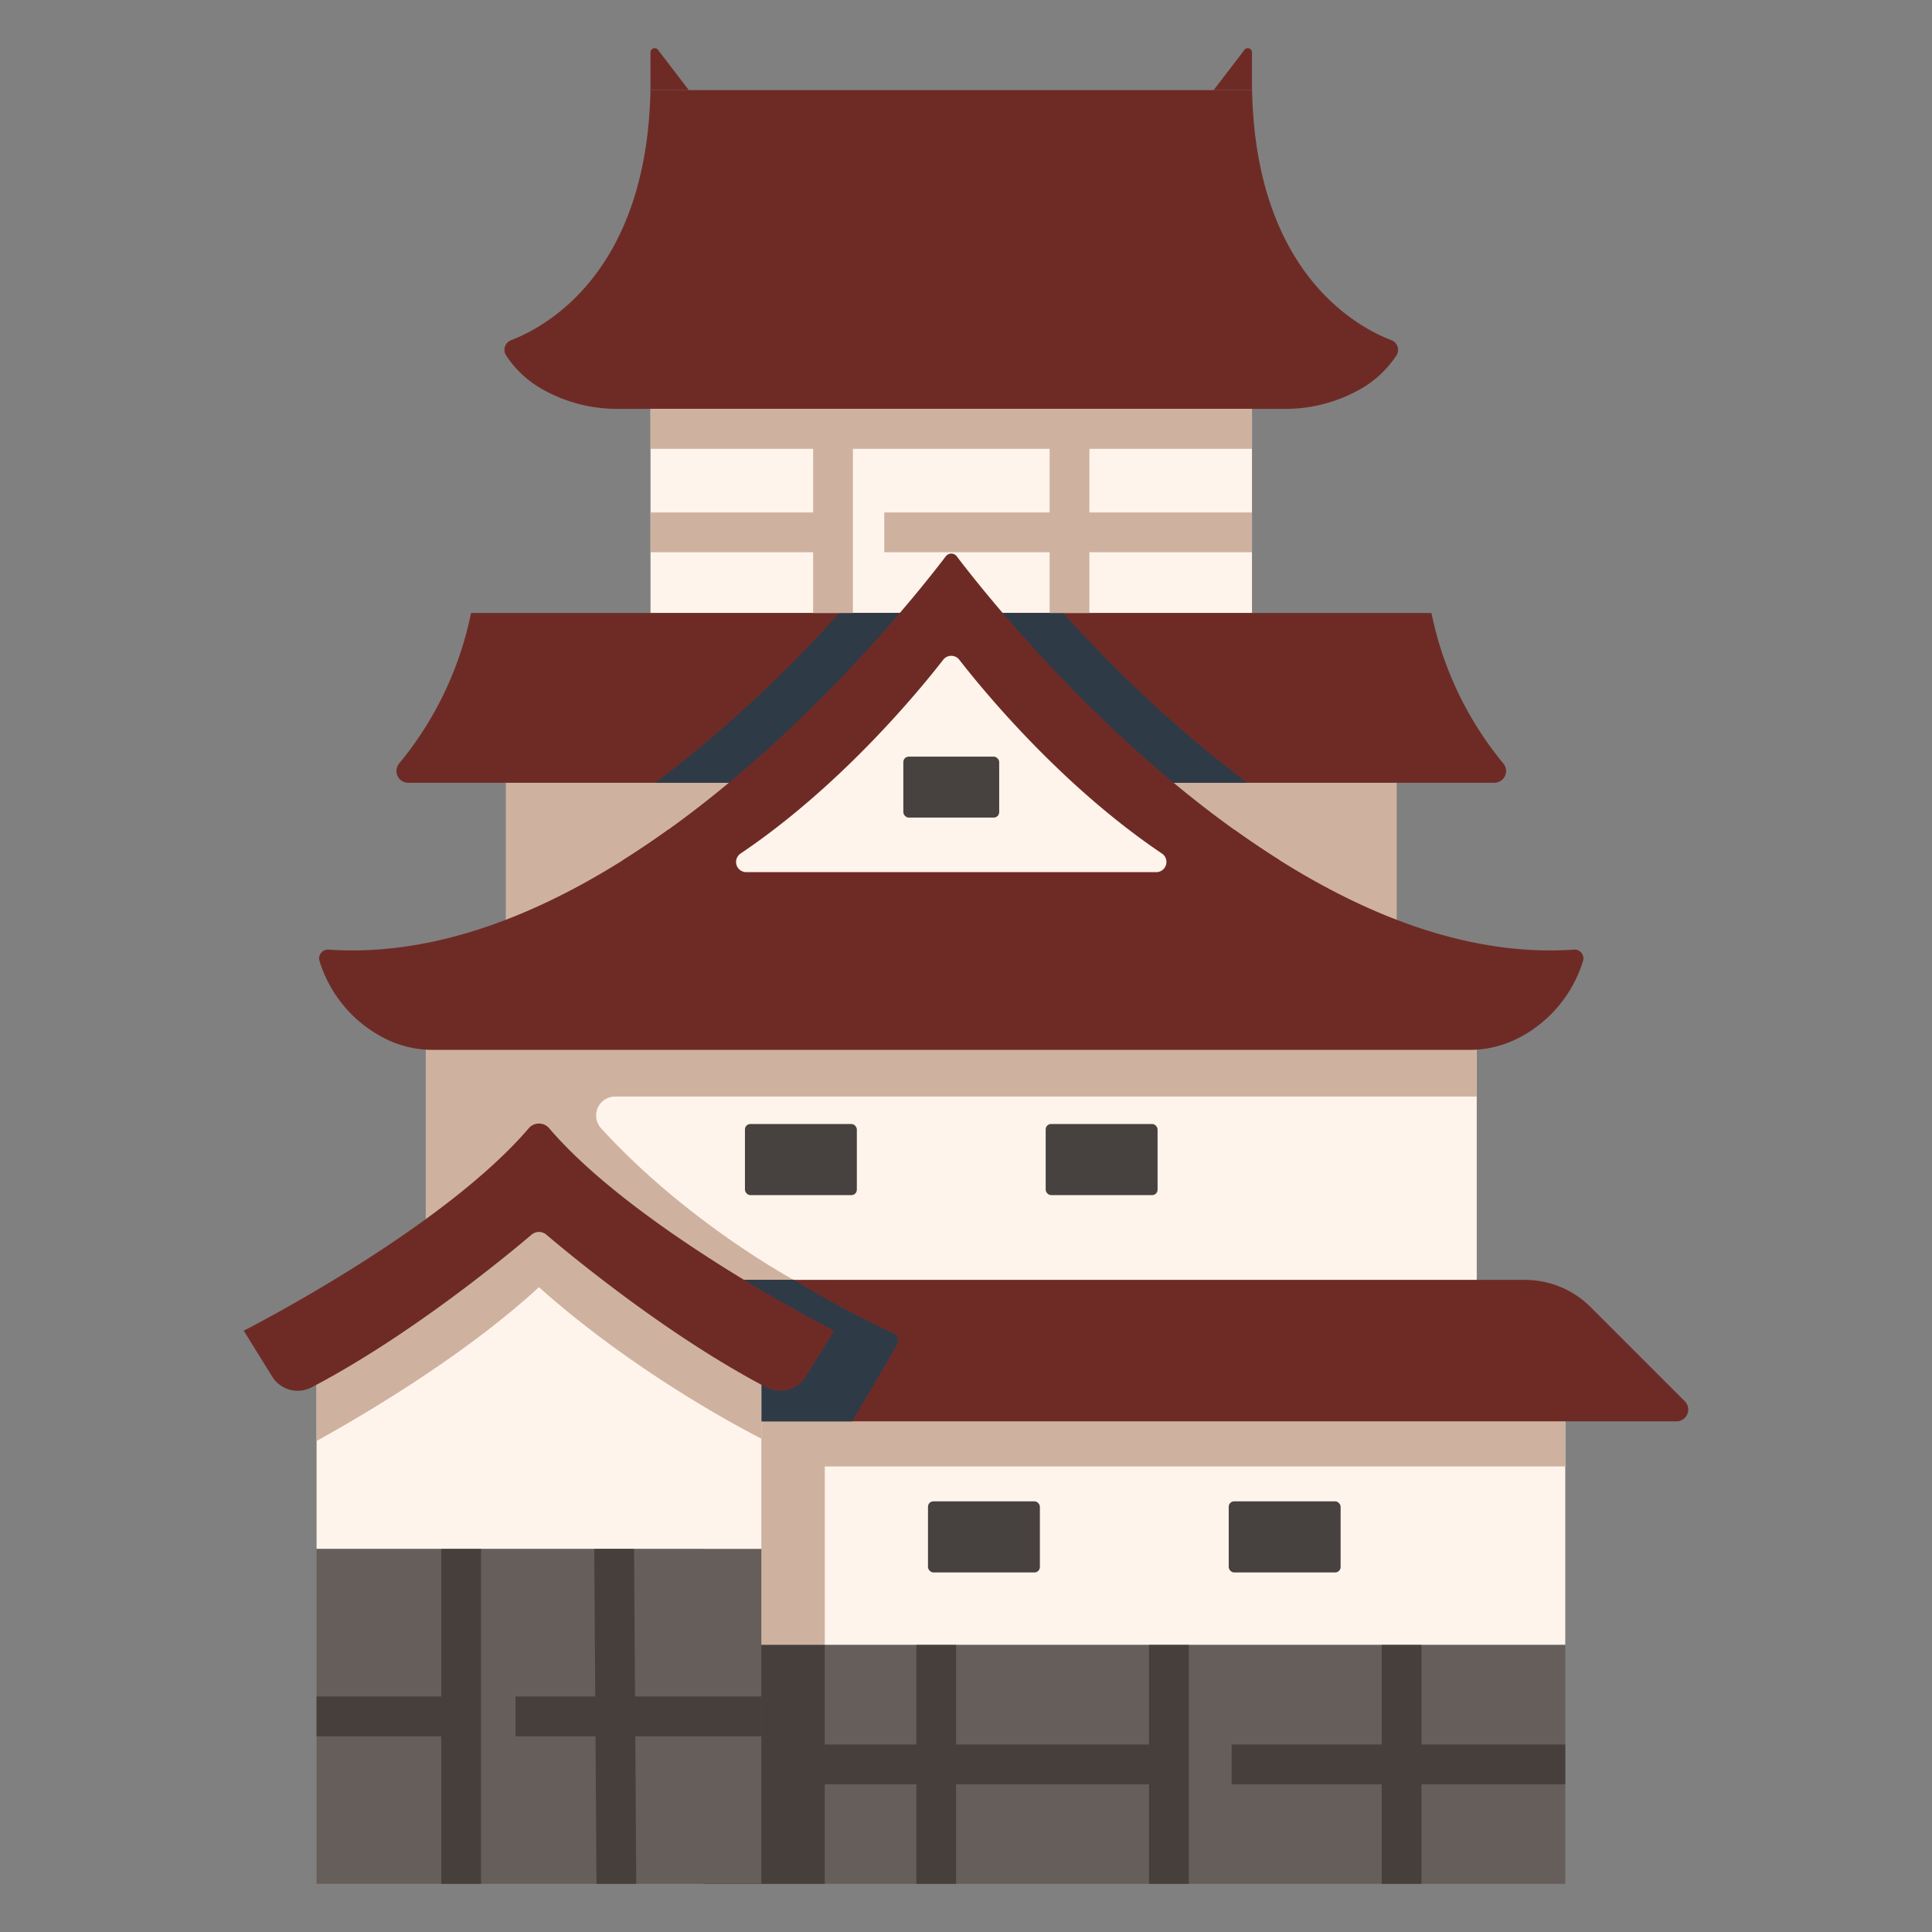 <!DOCTYPE svg PUBLIC "-//W3C//DTD SVG 1.1//EN" "http://www.w3.org/Graphics/SVG/1.1/DTD/svg11.dtd">
<!-- Uploaded to: SVG Repo, www.svgrepo.com, Transformed by: SVG Repo Mixer Tools -->
<svg width="256px" height="256px" viewBox="0 0 340 340" id="icons" xmlns="http://www.w3.org/2000/svg" fill="#000000">
<rect x="0" y="0" width="340" height="340" fill="#808080" stroke="none"/>
<g id="SVGRepo_bgCarrier" stroke-width="0"/>
<g id="SVGRepo_tracerCarrier" stroke-linecap="round" stroke-linejoin="round"/>
<g id="SVGRepo_iconCarrier">
<title/>
<path d="M220.341,15.859H114.47C113.812,48.07,95.927,57.583,89.936,59.87a1.821,1.821,0,0,0-.889,2.657,18.558,18.558,0,0,0,7.025,6.314,26.662,26.662,0,0,0,12.773,3.114H225.966a26.658,26.658,0,0,0,12.772-3.114,18.568,18.568,0,0,0,7.026-6.314,1.822,1.822,0,0,0-.89-2.657C238.884,57.583,221,48.07,220.341,15.859Z" style="fill:#6e2b26"/>
<rect height="35.924" style="fill:#fff4eb" width="105.846" x="114.482" y="71.955"/>
<rect height="7.032" style="fill:#ceb29f" width="105.846" x="114.482" y="71.955"/>
<polygon points="275.461 248.171 275.461 289.485 123.775 289.485 123.775 241.947 275.461 248.171" style="fill:#fff4eb"/>
<polygon points="123.775 289.485 145.148 289.485 145.148 258.07 275.461 258.07 275.461 248.171 123.775 241.947 123.775 289.485" style="fill:#ceb29f"/>
<polygon points="167.405 137.753 89.016 137.753 89.016 166.933 167.405 166.933 245.795 166.933 245.795 137.753 167.405 137.753" style="fill:#ceb29f"/>
<polygon points="167.405 180.219 74.931 180.219 74.931 234.181 167.405 234.181 259.88 234.181 259.88 180.219 167.405 180.219" style="fill:#fff4eb"/>
<rect height="12.514" rx="0.952" style="fill:#47413f" width="19.691" x="131.098" y="197.807"/>
<path d="M251.916,107.879H82.894a60.419,60.419,0,0,1-12.649,26.482,2.069,2.069,0,0,0,1.587,3.392H262.978a2.069,2.069,0,0,0,1.587-3.392A60.419,60.419,0,0,1,251.916,107.879Z" style="fill:#6e2b26"/>
<path d="M219.477,137.753a229.385,229.385,0,0,1-32.351-29.874H147.685a229.385,229.385,0,0,1-32.351,29.874Z" style="fill:#2f3a47"/>
<rect height="12.514" rx="0.952" style="fill:#47413f" transform="translate(387.734 408.128) rotate(180)" width="19.691" x="184.021" y="197.807"/>
<rect height="12.514" rx="0.952" style="fill:#47413f" width="19.691" x="163.311" y="264.209"/>
<path d="M259.88,180.219H74.931v53.962h56.234l8.529-8.943s-18.738-10.059-33.9-26.665a3.332,3.332,0,0,1,2.44-5.594H259.88Z" style="fill:#ceb29f"/>
<rect height="12.514" rx="0.952" style="fill:#47413f" transform="translate(452.16 540.933) rotate(180)" width="19.691" x="216.234" y="264.209"/>
<path d="M56.233,169.134a22.748,22.748,0,0,0,11.268,13.5,18.75,18.75,0,0,0,8.766,2.13H258.544a18.753,18.753,0,0,0,8.766-2.13A22.746,22.746,0,0,0,278.588,169.1a1.545,1.545,0,0,0-1.575-1.985c-21.118,1.469-42.006-8.354-59.794-21.1H117.592C99.8,158.761,78.916,168.584,57.8,167.115A1.552,1.552,0,0,0,56.233,169.134Z" style="fill:#6e2b26"/>
<path d="M166.44,97.908c-4.842,6.372-27.41,34.912-56.6,53.336a1.211,1.211,0,0,0,.646,2.238H224.329a1.212,1.212,0,0,0,.647-2.238c-29.2-18.424-51.764-46.964-56.6-53.336A1.211,1.211,0,0,0,166.44,97.908Z" style="fill:#6e2b26"/>
<path d="M165.991,116.105c-4.3,5.532-18.014,22.212-35.658,34.1a1.789,1.789,0,0,0,.994,3.277h72.157a1.789,1.789,0,0,0,.993-3.277c-17.644-11.888-31.356-28.568-35.657-34.1A1.789,1.789,0,0,0,165.991,116.105Z" style="fill:#fff4eb"/>
<rect height="10.722" rx="0.952" style="fill:#47413f" width="16.871" x="158.97" y="133.157"/>
<path d="M123.775,225.238H268.361a16.352,16.352,0,0,1,11.562,4.79L296.5,246.6a2.07,2.07,0,0,1-1.464,3.534H123.775Z" style="fill:#6e2b26"/>
<path d="M157.183,234.628a182.67,182.67,0,0,1-17.489-9.39H123.775v24.9h26.186l7.879-13.423A1.471,1.471,0,0,0,157.183,234.628Z" style="fill:#2f3a47"/>
<rect height="42.037" style="fill:#665e5b" width="151.686" x="123.775" y="289.485"/>
<polygon points="94.848 210.321 55.714 237.688 55.714 272.59 94.848 272.59 133.982 272.59 133.982 237.688 94.848 210.321" style="fill:#fff4eb"/>
<path d="M114.47,15.859V9.227a.748.748,0,0,1,1.423-.323l5.325,6.955Z" style="fill:#6e2b26"/>
<path d="M220.328,15.859V9.227a.748.748,0,0,0-1.423-.323l-5.325,6.955Z" style="fill:#6e2b26"/>
<path d="M55.714,237.688v15.9c11.052-6.117,27.312-16.157,39.134-27.071,13.292,11.96,29.712,21.841,39.134,26.662V237.688L94.848,210.321Z" style="fill:#ceb29f"/>
<polygon points="209.212 289.485 202.212 289.485 202.212 307.004 168.264 307.004 168.264 289.485 161.264 289.485 161.264 307.004 123.775 307.004 123.775 314.004 161.264 314.004 161.264 331.523 168.264 331.523 168.264 314.004 202.212 314.004 202.212 331.523 209.212 331.523 209.212 314.004 209.212 307.004 209.212 289.485" style="fill:#473f3b"/>
<polygon points="250.161 307.004 250.161 289.485 243.161 289.485 243.161 307.004 216.756 307.004 216.756 314.004 243.161 314.004 243.161 331.523 250.161 331.523 250.161 314.004 275.461 314.004 275.461 307.004 250.161 307.004" style="fill:#473f3b"/>
<path d="M93.047,198.558c-15.376,17.976-50.156,35.623-50.156,35.623l5.022,8.091a5.269,5.269,0,0,0,6.927,1.875c17.07-8.924,33.977-22.852,38.707-26.866a2.006,2.006,0,0,1,2.6,0c4.73,4.014,21.637,17.942,38.707,26.866a5.269,5.269,0,0,0,6.927-1.875l5.022-8.091s-34.78-17.647-50.156-35.623A2.359,2.359,0,0,0,93.047,198.558Z" style="fill:#6e2b26"/>
<rect height="42.037" style="fill:#473f3b" width="21.373" x="123.775" y="289.485"/>
<rect height="58.932" style="fill:#665e5b" width="78.268" x="55.714" y="272.59"/>
<polygon points="84.65 272.59 77.65 272.59 77.65 298.557 55.714 298.557 55.714 305.557 77.65 305.557 77.65 331.523 84.65 331.523 84.65 305.557 84.65 298.557 84.65 272.59" style="fill:#473f3b"/>
<polygon points="133.982 298.557 111.753 298.557 111.581 272.59 104.581 272.59 104.753 298.557 90.719 298.557 90.719 305.557 104.799 305.557 104.971 331.523 111.971 331.523 111.799 305.557 133.982 305.557 133.982 298.557" style="fill:#473f3b"/>
<polygon points="150.095 75.721 143.095 75.721 143.095 90.183 114.482 90.183 114.482 97.183 143.095 97.183 143.095 107.879 150.095 107.879 150.095 97.183 150.095 90.183 150.095 75.721" style="fill:#ceb29f"/>
<polygon points="191.716 90.183 191.716 75.721 184.716 75.721 184.716 90.183 155.618 90.183 155.618 97.183 184.716 97.183 184.716 107.879 191.716 107.879 191.716 97.183 220.328 97.183 220.328 90.183 191.716 90.183" style="fill:#ceb29f"/>
</g>
</svg>